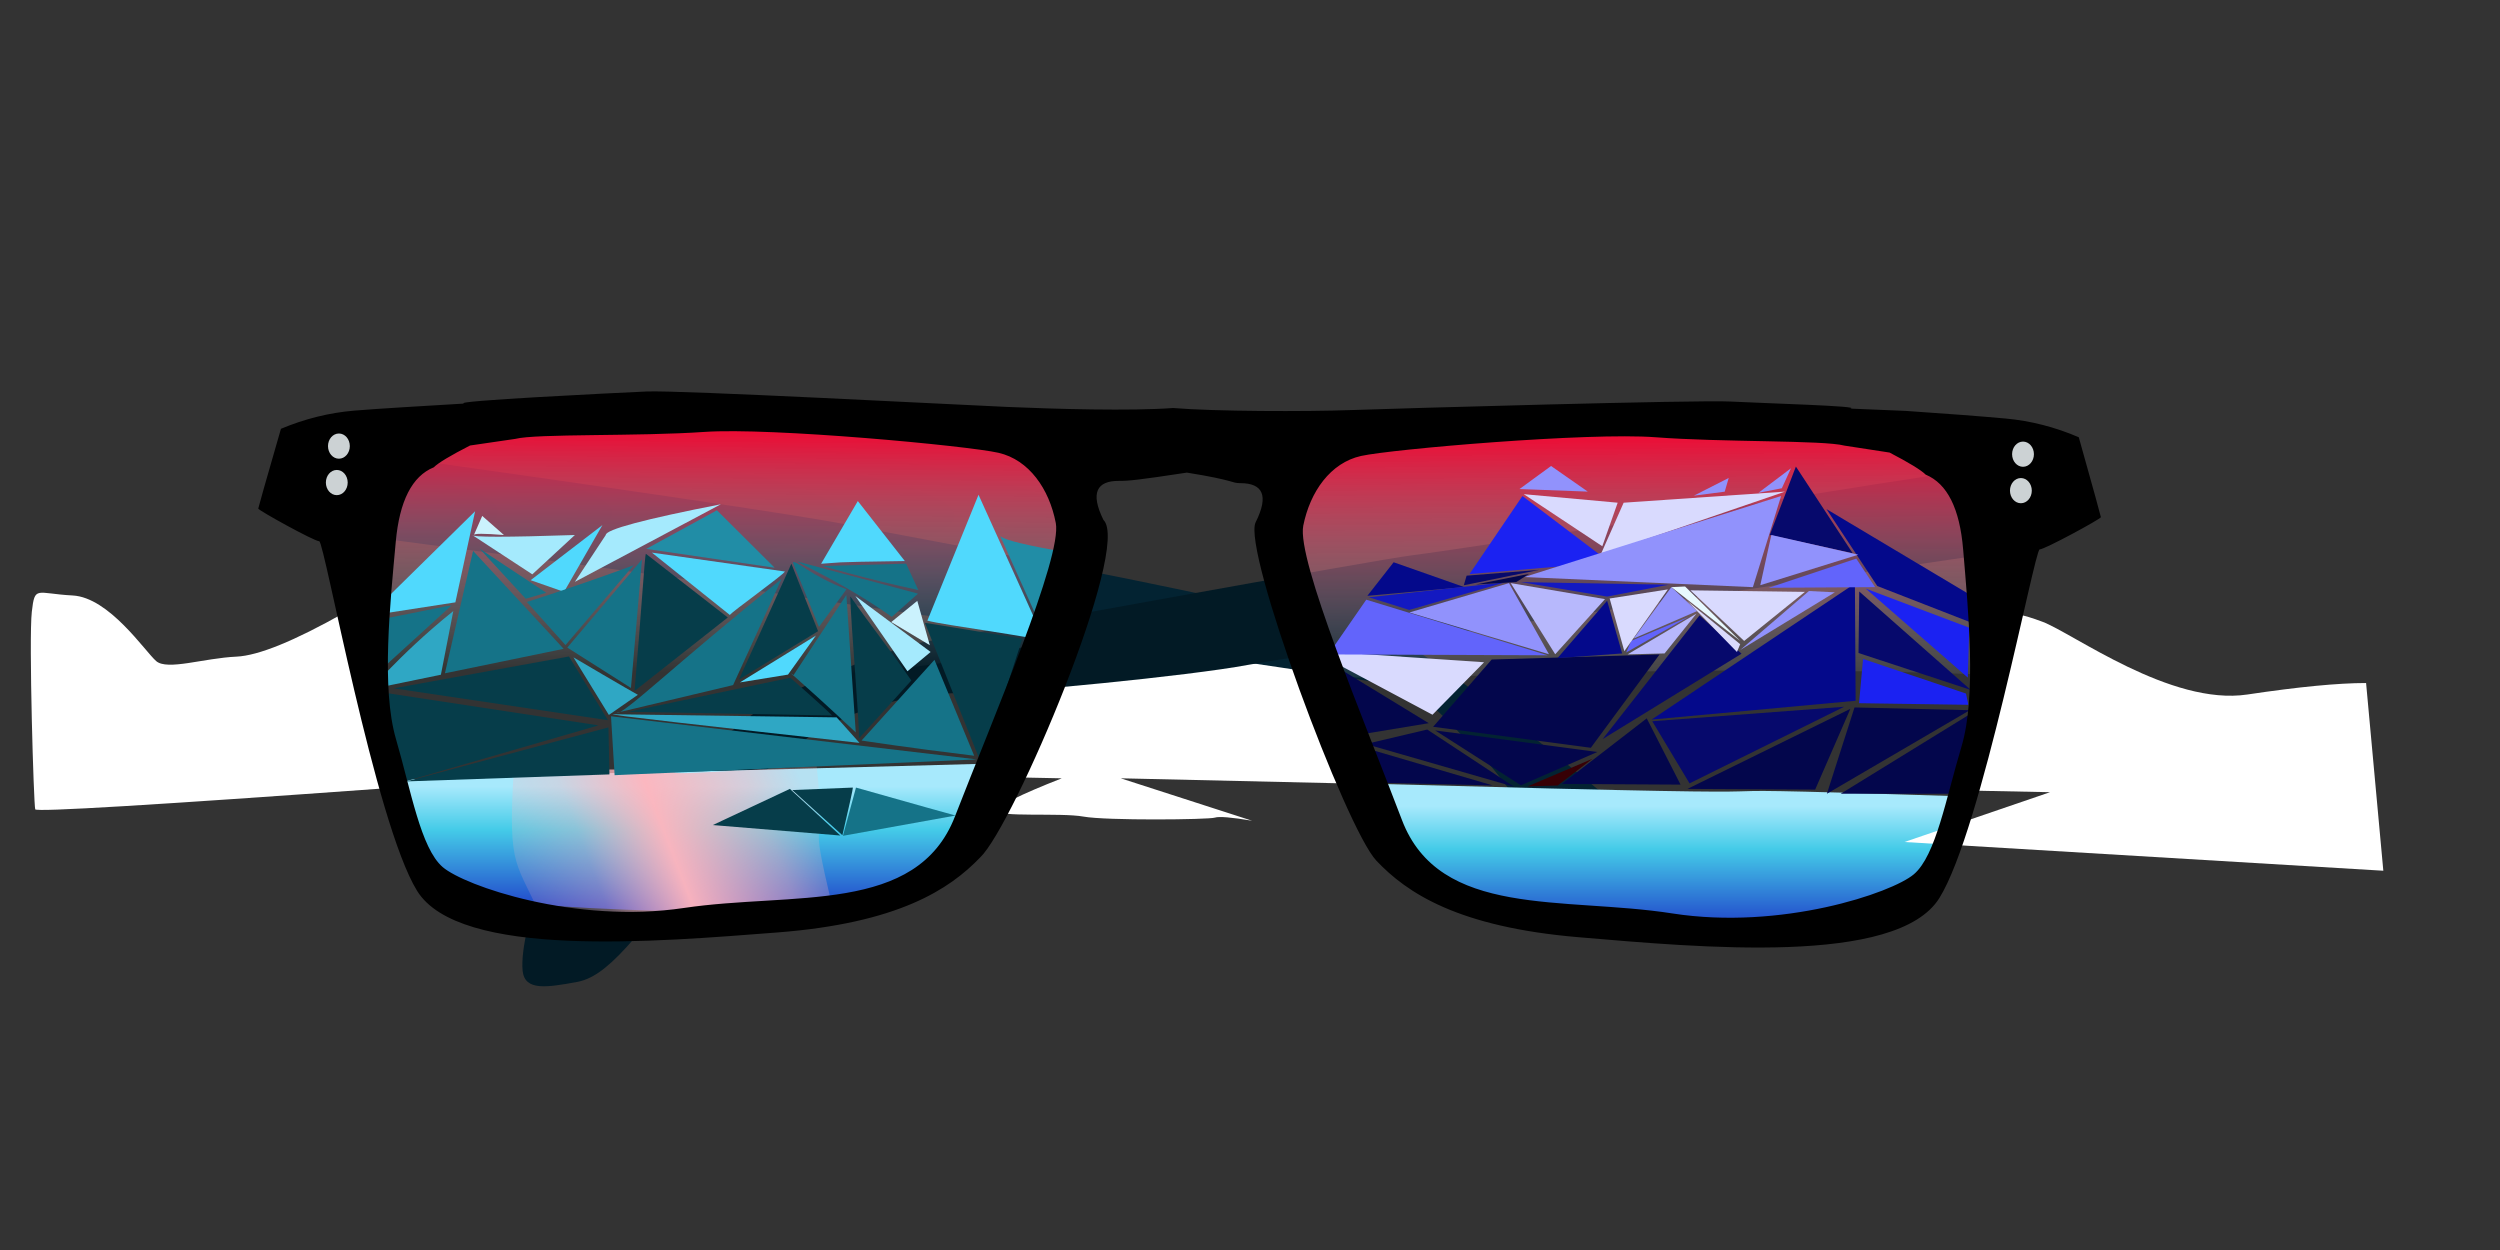 <?xml version="1.0" standalone="no"?>
<!DOCTYPE svg PUBLIC "-//W3C//DTD SVG 20010904//EN" "http://www.w3.org/TR/2001/REC-SVG-20010904/DTD/svg10.dtd">
<!-- Created using Krita: https://krita.org -->
<svg xmlns="http://www.w3.org/2000/svg" 
    xmlns:xlink="http://www.w3.org/1999/xlink"
    xmlns:krita="http://krita.org/namespaces/svg/krita"
    xmlns:sodipodi="http://sodipodi.sourceforge.net/DTD/sodipodi-0.dtd"
    width="2000.16pt"
    height="1000.08pt"
    viewBox="0 0 2000.16 1000.08">
<rect x="0" y="0" width="2000.16" height="1000.08" fill="#333333" stroke="none"/>
<defs>
  <linearGradient id="gradient0" gradientUnits="objectBoundingBox" x1="0.503" y1="0" x2="0.485" y2="1.023" spreadMethod="pad">
   <stop stop-color="#7f7aff" offset="0" stop-opacity="0.369"/>
   <stop stop-color="#ff002e" offset="0.037" stop-opacity="0.949"/>
   <stop stop-color="#def9ff" offset="1" stop-opacity="0"/>
  </linearGradient>
  <linearGradient id="gradient1" gradientUnits="objectBoundingBox" x1="0.485" y1="0.136" x2="0.485" y2="1.062" spreadMethod="pad">
   <stop stop-color="#a7e9fc" offset="0" stop-opacity="1"/>
   <stop stop-color="#44cbe8" offset="0.276" stop-opacity="1"/>
   <stop stop-color="#161cc1" offset="0.924" stop-opacity="1"/>
  </linearGradient>
  <linearGradient id="gradient2" gradientUnits="objectBoundingBox" x1="0.553" y1="-0.013" x2="0.529" y2="1.082" spreadMethod="pad">
   <stop stop-color="#7f7aff" offset="0" stop-opacity="0.369"/>
   <stop stop-color="#ff002e" offset="0.045" stop-opacity="0.941"/>
   <stop stop-color="#def9ff" offset="0.824" stop-opacity="0"/>
  </linearGradient>
  <linearGradient id="gradient3" gradientUnits="objectBoundingBox" x1="0.485" y1="0.136" x2="0.485" y2="1.062" spreadMethod="pad">
   <stop stop-color="#a7e9fc" offset="0" stop-opacity="1"/>
   <stop stop-color="#44cbe8" offset="0.276" stop-opacity="1"/>
   <stop stop-color="#161cc1" offset="0.924" stop-opacity="1"/>
  </linearGradient>
  <linearGradient id="gradient4" gradientUnits="objectBoundingBox" x1="0.016" y1="0.57" x2="0.989" y2="0.38" spreadMethod="pad">
   <stop stop-color="#ffb5bd" offset="0" stop-opacity="0.161"/>
   <stop stop-color="#ffb5bd" offset="0.229" stop-opacity="0.369"/>
   <stop stop-color="#ffb5bd" offset="0.494" stop-opacity="0.961"/>
   <stop stop-color="#ffb5bd" offset="0.812" stop-opacity="0.49"/>
   <stop stop-color="#ffb5bd" offset="0.971" stop-opacity="0.169"/>
  </linearGradient>
 </defs>
<path id="shape5" transform="matrix(-4.076 0 0 4.076 1077.92 475.325)" fill="#ffffff" fill-rule="evenodd" stroke="#000000" stroke-opacity="0" stroke-width="0" stroke-linecap="square" stroke-linejoin="bevel" d="M12.794 4.071C16.449 5.018 18.412 5.898 18.683 6.711C19.089 7.929 17.058 9.757 18.886 8.944C20.714 8.132 24.166 2.852 24.369 4.68C24.572 6.508 25.925 12.397 30.427 8.944C34.929 5.492 32.492 0.212 36.35 0.009C40.209 -0.194 43.255 3.055 46.707 2.852C49.009 2.717 50.43 2.04 50.972 0.821L65.999 35.953L56.049 36.156C64.307 39.406 68.504 41.504 68.639 42.452C68.842 43.873 56.252 42.858 51.784 43.67C47.316 44.483 27.212 44.279 25.994 43.873C25.181 43.602 22.744 43.806 18.683 44.483L44.473 36.156L0 37.172C0 37.172 4.265 26.138 12.794 4.071Z"/><path id="shape0" transform="translate(216.279, 347.486)" fill="#032332" fill-rule="evenodd" d="M53.205 11.723C292.479 45.39 428.347 65.53 460.812 72.143C509.508 82.062 874.73 146.991 919.82 174.946C964.909 202.901 1088.45 304.803 1100.18 316.526C1111.9 328.249 1119.11 358.008 1111.9 383.258C1104.69 408.508 1087.55 406.705 1070.42 391.374C1053.28 376.044 990.159 277.749 971.221 259.714C952.284 241.678 928.837 208.312 899.079 201.098C869.32 193.884 407.606 128.955 363.419 120.839C319.232 112.723 80.259 82.964 48.696 77.553C27.655 73.946 11.423 63.125 0 45.089L9.018 0C9.018 0 23.747 3.908 53.205 11.723Z"/><path id="shape1" transform="translate(417.919, 370.22)" fill="#021a25" fill-rule="evenodd" d="M1222.37 65.739C826.951 123.622 613.156 155.596 580.988 161.66C532.737 170.756 391.336 184.132 364.876 184.132C338.415 184.132 235.879 180.678 162.284 284.041C88.69 387.404 66.364 411.384 43.21 415.519C20.057 419.653 1.865 422.961 0.211 406.423C-1.443 389.885 6.826 353.501 17.576 342.751C28.326 332.002 158.977 220.224 182.957 202.178C206.937 184.132 291.281 148.429 325.184 142.641C359.087 136.852 684.06 77.315 712.175 74.008C740.29 70.7 1011.51 28.528 1047.9 22.74C1084.28 16.951 1181.03 1.24 1206.66 0.413C1223.75 -0.138 1235.88 -0.138 1243.05 0.413C1243.05 0.413 1236.16 22.189 1222.37 65.739Z"/><g id="group0" transform="matrix(1 0 0 1 1031.228 341.516)" fill="none">
  <path id="shape0" transform="matrix(-4.076 0 0 3.784 567.046 -1.77593329908632e-06)" fill="url(#gradient0)" fill-rule="evenodd" stroke="#000000" stroke-opacity="0" stroke-width="0" stroke-linecap="square" stroke-linejoin="bevel" d="M0.478 33.436C-1.298 12.13 1.873 1.35 9.99 1.096C22.165 0.715 131.741 -2.328 135.927 3.759C140.112 9.847 140.319 41.011 135.754 50.523C132.71 56.864 88.114 48.909 0.098 52.46C0.098 52.46 0.224 46.119 0.478 33.436Z"/>
  <path id="shape1" transform="matrix(-4.076 0 0 3.988 534.454 285.502)" fill="url(#gradient1)" fill-rule="evenodd" stroke="#000000" stroke-opacity="0" stroke-width="0" stroke-linecap="square" stroke-linejoin="bevel" d="M0 2.503C3.261 17.464 7.765 25.488 13.511 26.576C22.131 28.207 94.319 33.645 103.477 21.682C109.583 13.707 112.784 5.576 115.07 0C-2.913 3.362 78.703 -0.084 0 2.503Z"/>
  <path id="shape2" transform="matrix(-4.076 0 0 4.076 335.512 306.989)" fill="#aeecfe" fill-rule="evenodd" stroke="#000000" stroke-opacity="0" stroke-width="0" stroke-linecap="square" stroke-linejoin="bevel" d="M0 10.713L37.908 0C37.908 0 25.272 3.571 0 10.713Z"/>
 </g><g id="group01" transform="matrix(1 0 0 1 293.781 340.973)" fill="none">
  <path id="shape01" transform="matrix(4.076 0 0 3.784 1.36117341753561e-06 -2.95098050173692e-06)" fill="url(#gradient2)" fill-rule="evenodd" stroke="#000000" stroke-opacity="0" stroke-width="0" stroke-linecap="square" stroke-linejoin="bevel" d="M0.478 37.595C-1.298 13.638 1.873 1.517 9.99 1.232C22.165 0.804 131.741 -2.618 135.927 4.227C140.112 11.072 141.253 31.606 136.688 42.301C133.644 49.431 88.114 54.992 0.098 58.985C0.098 58.985 0.224 51.855 0.478 37.595Z"/>
  <path id="shape011" transform="matrix(4.076 0 0 3.988 31.004 269.726)" fill="url(#gradient3)" fill-rule="evenodd" stroke="#000000" stroke-opacity="0" stroke-width="0" stroke-linecap="square" stroke-linejoin="bevel" d="M0 3.222C3.261 18.045 7.765 25.995 13.511 27.073C22.131 28.689 94.319 34.076 103.477 22.224C109.583 14.323 114.234 5.525 116.52 0C-1.463 3.331 78.703 0.659 0 3.222Z"/>
  <path id="shape3" transform="matrix(4.076 0 0 4.022 115.766 272.029)" fill="url(#gradient4)" fill-rule="evenodd" stroke="#000000" stroke-opacity="0" stroke-width="0" stroke-linecap="square" stroke-linejoin="bevel" d="M0.368 0.826C-0.863 21.064 0.984 18.685 6.029 30.765C17.689 32.486 44.103 30.708 62.929 28.12C57.854 6.338 61.958 20.091 59.819 0C6.73 3.092 58.441 -0.093 0.368 0.826Z"/>
 </g><g id="group02" transform="matrix(1 0 0 1 293.662 395.847)" fill="none">
  <path id="shape52" transform="matrix(-4.076 0 0 4.076 542.211 -5.6843418860808e-14)" fill="#50d9fd" fill-rule="evenodd" stroke="#000000" stroke-opacity="0" stroke-width="0" stroke-linecap="square" stroke-linejoin="bevel" d="M0 28.755L13.002 0L23.04 24.702C20.172 25.53 1.614 27.959 0 28.755Z"/>
  <path id="shape53" transform="matrix(-4.076 0 0 4.076 430.263 5.022)" fill="#50d9fd" fill-rule="evenodd" stroke="#000000" stroke-opacity="0" stroke-width="0" stroke-linecap="square" stroke-linejoin="bevel" d="M0 11.778L9.228 0L16.434 12.312C11.781 12.042 16.222 12.01 0 11.778Z"/>
  <path id="shape54" transform="matrix(-4.076 0 0 4.076 86.458 13.182)" fill="#50d9fd" fill-rule="evenodd" stroke="#000000" stroke-opacity="0" stroke-width="0" stroke-linecap="square" stroke-linejoin="bevel" d="M0 0L3.874 17.882L20.857 20.509C20.857 20.509 13.905 13.673 0 0Z"/>
  <path id="shape55" transform="matrix(-4.076 0 0 4.076 435.459 81.326)" fill="#063d4a" fill-rule="evenodd" stroke="#000000" stroke-opacity="0" stroke-width="0" stroke-linecap="square" stroke-linejoin="bevel" d="M11.969 0C7.876 5.859 4.033 10.641 0 16.5L10.303 27.897C10.029 26.256 11.969 4.376 11.969 0Z"/>
  <path id="shape56" transform="matrix(-4.076 0 0 4.076 524.262 102.443)" fill="#063d4a" fill-rule="evenodd" stroke="#000000" stroke-opacity="0" stroke-width="0" stroke-linecap="square" stroke-linejoin="bevel" d="M0 3.129L19.119 0L7.995 27.809C7.995 27.809 5.33 19.582 0 3.129Z"/>
  <path id="shape57" transform="matrix(-4.076 0 0 4.076 360.85 55.137)" fill="#063d4a" fill-rule="evenodd" stroke="#000000" stroke-opacity="0" stroke-width="0" stroke-linecap="square" stroke-linejoin="bevel" d="M5.241 0L0 13.25L15.526 22.73C15.526 22.73 6.523 2.929 5.241 0Z"/>
  <path id="shape58" transform="matrix(-4.076 0 0 4.076 288.609 47.224)" fill="#063d4a" fill-rule="evenodd" stroke="#000000" stroke-opacity="0" stroke-width="0" stroke-linecap="square" stroke-linejoin="bevel" d="M18.304 26.934L0 12.5L16.071 0C16.295 0.074 16.913 10.944 18.304 26.934Z"/>
  <path id="shape60" transform="matrix(-4.076 0 0 4.076 192.721 129.363)" fill="#063d4a" fill-rule="evenodd" stroke="#000000" stroke-opacity="0" stroke-width="0" stroke-linecap="square" stroke-linejoin="bevel" d="M0 12.514L7.648 0L42.061 6.257C42.061 6.257 28.041 8.343 0 12.514Z"/>
  <path id="shape61" transform="matrix(-4.076 0 0 4.076 372.077 146.365)" fill="#063d4a" fill-rule="evenodd" stroke="#000000" stroke-opacity="0" stroke-width="0" stroke-linecap="square" stroke-linejoin="bevel" d="M0 7.419L40.032 6.688L8.2 0C8.2 0 1.46 5.905 0 7.419Z"/>
  <path id="shape62" transform="matrix(-4.076 0 0 4.076 334.304 46.29)" fill="#50d9fd" fill-rule="evenodd" stroke="#000000" stroke-opacity="0" stroke-width="0" stroke-linecap="square" stroke-linejoin="bevel" d="M10.803 12.242L26.108 0L0 3.709C0.235 4.335 10.465 11.633 10.803 12.242Z"/>
  <path id="shape63" transform="matrix(-4.076 0 0 4.076 450.887 81.013)" fill="#a5eafd" fill-rule="evenodd" stroke="#000000" stroke-opacity="0" stroke-width="0" stroke-linecap="square" stroke-linejoin="bevel" d="M0 10.98L4.544 14.767L14.767 0C14.767 0 9.844 3.66 0 10.98Z"/>
  <path id="shape64" transform="matrix(-4.076 0 0 4.076 450.253 84.871)" fill="#cbf2fd" fill-rule="evenodd" stroke="#000000" stroke-opacity="0" stroke-width="0" stroke-linecap="square" stroke-linejoin="bevel" d="M0 8.708L2.461 0L7.573 4.165C7.573 4.165 5.048 5.679 0 8.708Z"/>
  <path id="shape65" transform="matrix(-4.076 0 0 4.076 283.136 7.571)" fill="#a5eafd" fill-rule="evenodd" stroke="#000000" stroke-opacity="0" stroke-width="0" stroke-linecap="square" stroke-linejoin="bevel" d="M0 0L28.671 15.237L22.609 6.042C22.609 4.963 15.073 2.949 0 0Z"/>
  <path id="shape66" transform="matrix(-4.076 0 0 4.076 166.274 32.196)" fill="#a5eafd" fill-rule="evenodd" stroke="#000000" stroke-opacity="0" stroke-width="0" stroke-linecap="square" stroke-linejoin="bevel" d="M0 0L8.356 7.72L20.152 0C20.152 0.45 13.435 0.45 0 0Z"/>
  <path id="shape68" transform="matrix(-4.076 0 0 4.076 109.513 16.919)" fill="#cbf2fd" fill-rule="evenodd" stroke="#000000" stroke-opacity="0" stroke-width="0" stroke-linecap="square" stroke-linejoin="bevel" d="M0 3.748L4.26 0L5.898 3.748C5.898 3.434 3.932 3.434 0 3.748Z"/>
  <path id="shape69" transform="matrix(-4.076 0 0 4.076 188.311 24.265)" fill="#50d9fd" fill-rule="evenodd" stroke="#000000" stroke-opacity="0" stroke-width="0" stroke-linecap="square" stroke-linejoin="bevel" d="M0 0L7.536 13.107L14.09 10.813C14.09 10.813 9.393 7.209 0 0Z"/>
  <path id="shape70" transform="matrix(-4.076 0 0 4.076 485.737 132.05)" fill="#157388" fill-rule="evenodd" stroke="#000000" stroke-opacity="0" stroke-width="0" stroke-linecap="square" stroke-linejoin="bevel" d="M0 18.826L7.793 0L22.105 15.843C22.105 15.843 13.293 17.224 0 18.826Z"/>
  <path id="shape71" transform="matrix(-4.076 0 0 4.076 391 80.154)" fill="#157388" fill-rule="evenodd" stroke="#000000" stroke-opacity="0" stroke-width="0" stroke-linecap="square" stroke-linejoin="bevel" d="M0 26.979L1.846 0L12.208 15.727C13.832 14.645 12.596 15.198 0 26.979Z"/>
  <path id="shape72" transform="matrix(-4.076 0 0 4.076 331.578 67.425)" fill="#157388" fill-rule="evenodd" stroke="#000000" stroke-opacity="0" stroke-width="0" stroke-linecap="square" stroke-linejoin="bevel" d="M0 0L9.499 20.815L32.337 26.247C31.229 26.913 20.66 16.496 0 0Z"/>
  <path id="shape73" transform="matrix(-4.076 0 0 4.076 219.952 51.758)" fill="#157388" fill-rule="evenodd" stroke="#000000" stroke-opacity="0" stroke-width="0" stroke-linecap="square" stroke-linejoin="bevel" d="M0 0L2.162 25.225L14.654 17.297C14.654 17.297 9.77 11.531 0 0Z"/>
  <path id="shape74" transform="matrix(-4.076 0 0 4.076 157.285 44.904)" fill="#157388" fill-rule="evenodd" stroke="#000000" stroke-opacity="0" stroke-width="0" stroke-linecap="square" stroke-linejoin="bevel" d="M17.777 0L0 19.219L23.303 24.023C23.303 24.023 21.461 16.016 17.777 0Z"/>
  <path id="shape75" transform="matrix(-4.076 0 0 4.076 69.004 93.039)" fill="#2fa7c4" fill-rule="evenodd" stroke="#000000" stroke-opacity="0" stroke-width="0" stroke-linecap="square" stroke-linejoin="bevel" d="M0 0L2.433 12.495L16.93 15.482C16.711 16.429 11.371 9.129 0 0Z"/>
  <path id="shape76" transform="matrix(-4.076 0 0 4.076 67.7 88.442)" fill="#157388" fill-rule="evenodd" stroke="#000000" stroke-opacity="0" stroke-width="0" stroke-linecap="square" stroke-linejoin="bevel" d="M0 0L16.245 14.789L15.663 2.987C14.424 2.987 2.179 0.335 0 0Z"/>
  <path id="shape77" transform="matrix(-4.076 0 0 4.076 213.256 56.409)" fill="#157388" fill-rule="evenodd" stroke="#000000" stroke-opacity="0" stroke-width="0" stroke-linecap="square" stroke-linejoin="bevel" d="M0 0L13.364 15.663L20.954 7.202C21.293 7.299 12.971 4.759 0 0Z"/>
  <path id="shape78" transform="matrix(-4.076 0 0 4.076 440.792 53.344)" fill="#157388" fill-rule="evenodd" stroke="#000000" stroke-opacity="0" stroke-width="0" stroke-linecap="square" stroke-linejoin="bevel" d="M5.142 10.884L0 6.323L23.721 0C23.249 0.405 13.823 4.672 5.142 10.884Z"/>
  <path id="shape79" transform="matrix(-4.076 0 0 4.076 441.046 55.104)" fill="#157388" fill-rule="evenodd" stroke="#000000" stroke-opacity="0" stroke-width="0" stroke-linecap="square" stroke-linejoin="bevel" d="M0 5.176L2.394 0L18.91 0.478C20.47 -0.042 9.43 3.23 0 5.176Z"/>
  <path id="shape80" transform="matrix(-4.076 0 0 4.076 383.566 53.87)" fill="#157388" fill-rule="evenodd" stroke="#000000" stroke-opacity="0" stroke-width="0" stroke-linecap="square" stroke-linejoin="bevel" d="M0 5.337L5.397 12.712L10.526 0.066C9.917 -0.5 7.012 2.684 0 5.337Z"/>
  <path id="shape81" transform="matrix(-4.076 0 0 4.076 550.248 32.196)" fill="#218da6" fill-rule="evenodd" stroke="#000000" stroke-opacity="0" stroke-width="0" stroke-linecap="square" stroke-linejoin="bevel" d="M0 2.99L3.536 16.151L10.804 0C10.804 0.684 7.203 1.681 0 2.99Z"/>
  <path id="shape82" transform="matrix(-4.076 0 0 4.076 487.797 177.219)" fill="#157388" fill-rule="evenodd" stroke="#000000" stroke-opacity="0" stroke-width="0" stroke-linecap="square" stroke-linejoin="bevel" d="M0 8.465L71.79 0L71.081 11.572C71.968 11.572 47.144 10.56 0 8.465Z"/>
  <path id="shape83" transform="matrix(-4.076 0 0 4.076 193.936 186.099)" fill="#063d4a" fill-rule="evenodd" stroke="#000000" stroke-opacity="0" stroke-width="0" stroke-linecap="square" stroke-linejoin="bevel" d="M0.196 0L0 9.232L39.876 10.607C39.876 10.607 26.65 7.072 0.196 0Z"/>
  <path id="shape84" transform="matrix(-4.076 0 0 4.076 185.152 157.275)" fill="#063d4a" fill-rule="evenodd" stroke="#000000" stroke-opacity="0" stroke-width="0" stroke-linecap="square" stroke-linejoin="bevel" d="M0 6.679L43.805 0L39.287 18.072C39.287 18.072 26.191 14.274 0 6.679Z"/>
  <path id="shape85" transform="matrix(-4.076 0 0 4.076 393.999 175.604)" fill="#2fa7c4" fill-rule="evenodd" stroke="#000000" stroke-opacity="0" stroke-width="0" stroke-linecap="square" stroke-linejoin="bevel" d="M0 5.624L4.488 0.61L48.26 0C50.566 0 29.334 2.35 0 5.624Z"/>
  <path id="shape86" transform="matrix(-4.076 0 0 4.076 216.672 130.053)" fill="#2fa7c4" fill-rule="evenodd" stroke="#000000" stroke-opacity="0" stroke-width="0" stroke-linecap="square" stroke-linejoin="bevel" d="M0 7.357L5.694 11.311L12.644 0C12.644 0 1.405 6.622 0 7.357Z"/>
  <path id="shape87" transform="matrix(-4.076 0 0 4.076 326.096 12.404)" fill="#218da6" fill-rule="evenodd" stroke="#000000" stroke-opacity="0" stroke-width="0" stroke-linecap="square" stroke-linejoin="bevel" d="M0 11.279L11.329 0L25.191 7.579C25.191 7.579 1.051 11.136 0 11.279Z"/>
  <path id="shape88" transform="matrix(-4.076 0 0 4.076 143.358 43.123)" fill="#157388" fill-rule="evenodd" stroke="#000000" stroke-opacity="0" stroke-width="0" stroke-linecap="square" stroke-linejoin="bevel" d="M0 8.656L4.035 9.827L13.081 0C13.081 0 8.721 2.885 0 8.656Z"/>
  <path id="shape89" transform="matrix(-4.076 0 0 4.076 378.668 235.309)" fill="#063d4a" fill-rule="evenodd" stroke="#000000" stroke-opacity="0" stroke-width="0" stroke-linecap="square" stroke-linejoin="bevel" d="M25.04 7.101L0 9.157L9.904 0C9.904 0 14.95 2.367 25.04 7.101Z"/>
  <path id="shape90" transform="matrix(-4.076 0 0 4.076 388.698 234.259)" fill="#063d4a" fill-rule="evenodd" stroke="#000000" stroke-opacity="0" stroke-width="0" stroke-linecap="square" stroke-linejoin="bevel" d="M2.064 9.349L11.899 0.486L0 0C0.006 0.377 0.694 3.494 2.064 9.349Z"/>
  <path id="shape91" transform="matrix(-4.076 0 0 4.076 470.829 234.259)" fill="#157388" fill-rule="evenodd" stroke="#000000" stroke-opacity="0" stroke-width="0" stroke-linecap="square" stroke-linejoin="bevel" d="M19.543 0L22.093 9.47L0 5.49C0.696 5.318 7.21 3.488 19.543 0Z"/>
  <path id="shape01" transform="translate(298.323, 112.648)" fill="#50d9fd" fill-rule="evenodd" stroke="#000000" stroke-opacity="0" stroke-width="0" stroke-linecap="square" stroke-linejoin="bevel" d="M0 37.472L60.809 0L38.458 31.226C38.458 31.226 25.638 33.308 0 37.472Z"/>
 </g><path id="shape4" transform="matrix(-4.076 0 0 4.076 1906.81 491.294)" fill="#ffffff" fill-rule="evenodd" stroke="#000000" stroke-opacity="0" stroke-width="0" stroke-linecap="square" stroke-linejoin="bevel" d="M0 50.38L93.993 44.741L65.419 34.965L83.842 34.59L73.691 0.376C73.189 -0.376 70.934 1.31687e-07 66.923 1.504C60.908 3.76 41.733 18.047 26.694 15.791C16.668 14.287 8.898 13.535 3.384 13.535C3.384 13.535 2.256 25.817 0 50.38Z"/><path id="shape6" transform="matrix(-4.076 0 0 4.076 307.569 474.211)" fill="#ffffff" fill-rule="evenodd" stroke="#000000" stroke-opacity="0" stroke-width="0" stroke-linecap="square" stroke-linejoin="bevel" d="M7.868 3.933C17.698 9.481 24.753 12.352 29.036 12.546C35.459 12.838 42.612 15.32 44.802 13.422C46.992 11.524 54.026 0.914 61.209 0.54C68.393 0.166 68.617 -1.48 69.216 3.758C69.815 8.996 68.842 41.696 68.543 42.519C68.343 43.068 45.495 41.696 0 38.403C0 38.403 2.623 26.913 7.868 3.933Z"/><g id="group03" transform="matrix(-1 0 0 1 1607.663 372.822)" fill="none">
  <path id="shape7" transform="matrix(4.076 0 0 4.076 319.794 24.045)" fill="#1b22f2" fill-rule="evenodd" stroke="#000000" stroke-opacity="0" stroke-width="0" stroke-linecap="square" stroke-linejoin="bevel" d="M27.519 15.317L0 12.98L17.134 0C17.134 0 20.596 5.106 27.519 15.317Z"/>
  <path id="shape8" transform="matrix(4.076 0 0 4.076 32.829 154.402)" fill="#1b22f2" fill-rule="evenodd" stroke="#000000" stroke-opacity="0" stroke-width="0" stroke-linecap="square" stroke-linejoin="bevel" d="M0.473 6.786L20.673 0L21.462 8.68L0 8.995C0 8.995 0.158 8.259 0.473 6.786Z"/>
  <path id="shape9" transform="matrix(4.076 0 0 4.076 323.559 93.708)" fill="#b7b8fc" fill-rule="evenodd" stroke="#000000" stroke-opacity="0" stroke-width="0" stroke-linecap="square" stroke-linejoin="bevel" d="M0 3.142L9.775 13.965L18.503 0C18.503 0 12.335 1.047 0 3.142Z"/>
  <path id="shape10" transform="matrix(4.076 0 0 4.076 420.32 147.78)" fill="#d9dafe" fill-rule="evenodd" stroke="#000000" stroke-opacity="0" stroke-width="0" stroke-linecap="square" stroke-linejoin="bevel" d="M0 2.269L10.124 12.568L33.69 0C33.69 0 22.46 0.756 0 2.269Z"/>
  <path id="shape11" transform="matrix(4.076 0 0 4.076 368.382 93.708)" fill="#9192fc" fill-rule="evenodd" stroke="#000000" stroke-opacity="0" stroke-width="0" stroke-linecap="square" stroke-linejoin="bevel" d="M0 13.965L7.855 0L27.405 5.76C27.405 5.76 18.27 8.495 0 13.965Z"/>
  <path id="shape12" transform="matrix(4.076 0 0 4.076 163.629 99.473)" fill="#d9dafe" fill-rule="evenodd" stroke="#000000" stroke-opacity="0" stroke-width="0" stroke-linecap="square" stroke-linejoin="bevel" d="M0 0.306L11.924 9.936L22.472 0C22.472 0 14.981 0.102 0 0.306Z"/>
  <path id="shape13" transform="matrix(4.076 0 0 4.076 179.515 20.496)" fill="#d9dafe" fill-rule="evenodd" stroke="#000000" stroke-opacity="0" stroke-width="0" stroke-linecap="square" stroke-linejoin="bevel" d="M0 0L36.205 12.404L31.68 2.179C31.68 2.179 21.12 1.453 0 0Z"/>
  <path id="shape14" transform="matrix(4.076 0 0 4.076 313.42 22.545)" fill="#d9dafe" fill-rule="evenodd" stroke="#000000" stroke-opacity="0" stroke-width="0" stroke-linecap="square" stroke-linejoin="bevel" d="M0 1.676L3.017 10.225L18.438 0C18.438 0 12.292 0.559 0 1.676Z"/>
  <path id="shape15" transform="matrix(4.076 0 0 4.076 337.332 0)" fill="#9192fc" fill-rule="evenodd" stroke="#000000" stroke-opacity="0" stroke-width="0" stroke-linecap="square" stroke-linejoin="bevel" d="M0 5.029L7.208 0L13.409 4.526C13.409 4.526 8.94 4.693 0 5.029Z"/>
  <path id="shape16" transform="matrix(4.076 0 0 4.076 174.752 1.802)" fill="#9192fc" fill-rule="evenodd" stroke="#000000" stroke-opacity="0" stroke-width="0" stroke-linecap="square" stroke-linejoin="bevel" d="M0 0L1.795 3.925L6.393 4.823C6.393 4.823 4.262 3.215 0 0Z"/>
  <path id="shape17" transform="matrix(4.076 0 0 4.076 224.58 9.574)" fill="#9192fc" fill-rule="evenodd" stroke="#000000" stroke-opacity="0" stroke-width="0" stroke-linecap="square" stroke-linejoin="bevel" d="M0 0L0.785 2.692L6.842 3.477C6.842 3.477 4.561 2.318 0 0Z"/>
  <path id="shape18" transform="matrix(4.076 0 0 4.076 249.887 96.887)" fill="#9192fc" fill-rule="evenodd" stroke="#000000" stroke-opacity="0" stroke-width="0" stroke-linecap="square" stroke-linejoin="bevel" d="M0 4.711L5.047 0L12.449 10.094C12.449 10.094 8.3 8.3 0 4.711Z"/>
  <path id="shape19" transform="matrix(4.076 0 0 4.076 369.345 106.97)" fill="#6264fb" fill-rule="evenodd" stroke="#000000" stroke-opacity="0" stroke-width="0" stroke-linecap="square" stroke-linejoin="bevel" d="M0 10.911L35.627 0L43.067 10.746C43.067 10.746 28.711 10.801 0 10.911Z"/>
  <path id="shape20" transform="matrix(4.076 0 0 4.076 182.66 24.011)" fill="#9192fc" fill-rule="evenodd" stroke="#000000" stroke-opacity="0" stroke-width="0" stroke-linecap="square" stroke-linejoin="bevel" d="M0 0L5.539 17.894L50.417 15.906C50.417 15.906 33.611 10.604 0 0Z"/>
  <path id="shape21" transform="matrix(4.076 0 0 4.076 123.038 94.053)" fill="#04098b" fill-rule="evenodd" stroke="#000000" stroke-opacity="0" stroke-width="0" stroke-linecap="square" stroke-linejoin="bevel" d="M0 23.007L0.142 0L40.049 26.7C40.049 26.7 26.7 25.469 0 23.007Z"/>
  <path id="shape22" transform="matrix(4.076 0 0 4.076 214.326 119.522)" fill="#06096c" fill-rule="evenodd" stroke="#000000" stroke-opacity="0" stroke-width="0" stroke-linecap="square" stroke-linejoin="bevel" d="M0 7.527L8.237 0L27.268 24.285C27.268 24.285 18.178 18.699 0 7.527Z"/>
  <path id="shape23" transform="matrix(4.076 0 0 4.076 279.907 150.78)" fill="#03064c" fill-rule="evenodd" stroke="#000000" stroke-opacity="0" stroke-width="0" stroke-linecap="square" stroke-linejoin="bevel" d="M44.452 14.202L32.948 0.994L0 0L13.492 18.32C13.492 18.32 23.812 16.948 44.452 14.202Z"/>
  <path id="shape24" transform="matrix(4.076 0 0 4.076 464.562 157.727)" fill="#03064c" fill-rule="evenodd" stroke="#000000" stroke-opacity="0" stroke-width="0" stroke-linecap="square" stroke-linejoin="bevel" d="M0 11.788L19.314 0L15.48 14.344C15.48 14.344 10.32 13.492 0 11.788Z"/>
  <path id="shape25" transform="matrix(4.076 0 0 4.076 31 100.42)" fill="#06096c" fill-rule="evenodd" stroke="#000000" stroke-opacity="0" stroke-width="0" stroke-linecap="square" stroke-linejoin="bevel" d="M0 19.314L22.013 12.072L21.871 8.52651e-14C21.871 8.52651e-14 14.581 6.438 0 19.314Z"/>
  <path id="shape26" transform="matrix(4.076 0 0 4.076 32.158 98.105)" fill="#1b22f2" fill-rule="evenodd" stroke="#000000" stroke-opacity="0" stroke-width="0" stroke-linecap="square" stroke-linejoin="bevel" d="M0.284 17.468L0 7.669L20.309 0C20.309 0 13.634 5.823 0.284 17.468Z"/>
  <path id="shape27" transform="matrix(4.076 0 0 4.076 125.436 0.455)" fill="#06096c" fill-rule="evenodd" stroke="#000000" stroke-opacity="0" stroke-width="0" stroke-linecap="square" stroke-linejoin="bevel" d="M16.267 13.437L11.138 0L0 17C0 17 5.422 15.812 16.267 13.437Z"/>
  <path id="shape28" transform="matrix(4.076 0 0 4.076 5.6843418860808e-14 34.502)" fill="#04098b" fill-rule="evenodd" stroke="#000000" stroke-opacity="0" stroke-width="0" stroke-linecap="square" stroke-linejoin="bevel" d="M35.904 0L25.939 15.094L0.733 24.913L0 18.758L7.181 17.146C7.181 17.146 16.755 11.431 35.904 0Z"/>
  <path id="shape29" transform="matrix(4.076 0 0 4.076 120.973 55.222)" fill="#9192fc" fill-rule="evenodd" stroke="#000000" stroke-opacity="0" stroke-width="0" stroke-linecap="square" stroke-linejoin="bevel" d="M19.219 9.849L17.055 0L0 3.867C0 3.867 6.406 5.861 19.219 9.849Z"/>
  <path id="shape30" transform="matrix(4.076 0 0 4.076 107.485 74.096)" fill="#6264fb" fill-rule="evenodd" stroke="#000000" stroke-opacity="0" stroke-width="0" stroke-linecap="square" stroke-linejoin="bevel" d="M20.874 5.728L3.691 0L0 5.6C0 5.6 6.958 5.643 20.874 5.728Z"/>
  <path id="shape31" transform="matrix(4.076 0 0 4.076 139.649 100.035)" fill="#9192fc" fill-rule="evenodd" stroke="#000000" stroke-opacity="0" stroke-width="0" stroke-linecap="square" stroke-linejoin="bevel" d="M0 0.255L5.091 0L18.583 11.582C18.583 11.582 12.389 7.806 0 0.255Z"/>
  <path id="shape32" transform="matrix(4.076 0 0 4.076 215.391 96.404)" fill="#e8f9fe" fill-rule="evenodd" stroke="#000000" stroke-opacity="0" stroke-width="0" stroke-linecap="square" stroke-linejoin="bevel" d="M0 10.691L10.819 0L13.492 0.127C13.492 0.127 8.994 3.649 0 10.691Z"/>
  <path id="shape33" transform="matrix(4.076 0 0 4.076 215.391 107.817)" fill="#dadafd" fill-rule="evenodd" stroke="#000000" stroke-opacity="0" stroke-width="0" stroke-linecap="square" stroke-linejoin="bevel" d="M0 8.528L0.636 10.055L10.437 0C10.437 0 6.958 2.843 0 8.528Z"/>
  <path id="shape34" transform="matrix(4.076 0 0 4.076 250.409 118.109)" fill="#b7b8fc" fill-rule="evenodd" stroke="#000000" stroke-opacity="0" stroke-width="0" stroke-linecap="square" stroke-linejoin="bevel" d="M0 0L6.252 7.816L13.516 7.999C13.516 7.999 9.011 5.333 0 0Z"/>
  <path id="shape35" transform="matrix(4.076 0 0 4.076 256.78 120.732)" fill="#6264fb" fill-rule="evenodd" stroke="#000000" stroke-opacity="0" stroke-width="0" stroke-linecap="square" stroke-linejoin="bevel" d="M0 0L11.217 4.689L12.229 6.988C12.229 6.988 8.153 4.659 0 0Z"/>
  <path id="shape36" transform="matrix(4.076 0 0 4.076 436.219 77.016)" fill="#04098b" fill-rule="evenodd" stroke="#000000" stroke-opacity="0" stroke-width="0" stroke-linecap="square" stroke-linejoin="bevel" d="M0 4.871L13.848 0L19.005 6.59C19.005 6.59 12.67 6.017 0 4.871Z"/>
  <path id="shape37" transform="matrix(4.076 0 0 4.076 403.131 92.976)" fill="#1319c1" fill-rule="evenodd" stroke="#000000" stroke-opacity="0" stroke-width="0" stroke-linecap="square" stroke-linejoin="bevel" d="M26.836 2.961L18.91 5.444L0 0C0 0 8.945 0.987 26.836 2.961Z"/>
  <path id="shape38" transform="matrix(4.076 0 0 4.076 376.137 83.096)" fill="#06096c" fill-rule="evenodd" stroke="#000000" stroke-opacity="0" stroke-width="0" stroke-linecap="square" stroke-linejoin="bevel" d="M14.816 3.026L14.266 1.14L8.52651e-14 0C8.52651e-14 0 4.939 1.009 14.816 3.026Z"/>
  <path id="shape39" transform="matrix(4.076 0 0 4.076 384.307 86.299)" fill="#03064c" fill-rule="evenodd" stroke="#000000" stroke-opacity="0" stroke-width="0" stroke-linecap="square" stroke-linejoin="bevel" d="M0 0L2.515 1.611L10.454 2.083C10.454 2.083 6.969 1.389 0 0Z"/>
  <path id="shape40" transform="matrix(4.076 0 0 4.076 272.632 92.905)" fill="#1319c1" fill-rule="evenodd" stroke="#000000" stroke-opacity="0" stroke-width="0" stroke-linecap="square" stroke-linejoin="bevel" d="M0 0.507L12.077 2.842L29.024 0C29.024 0 19.35 0.169 0 0.507Z"/>
  <path id="shape41" transform="matrix(4.076 0 0 4.076 309.86 107.796)" fill="#04098b" fill-rule="evenodd" stroke="#000000" stroke-opacity="0" stroke-width="0" stroke-linecap="square" stroke-linejoin="bevel" d="M0 10.351L2.943 0L12.685 11.265C12.685 11.265 8.457 10.96 0 10.351Z"/>
  <path id="shape42" transform="matrix(4.076 0 0 4.076 273.254 98.724)" fill="#d9dafe" fill-rule="evenodd" stroke="#000000" stroke-opacity="0" stroke-width="0" stroke-linecap="square" stroke-linejoin="bevel" d="M0 0L8.548 12.126L11.43 1.789C11.43 1.789 7.62 1.193 0 0Z"/>
  <path id="shape43" transform="matrix(4.076 0 0 4.076 30.045 197.592)" fill="#03064c" fill-rule="evenodd" stroke="#000000" stroke-opacity="0" stroke-width="0" stroke-linecap="square" stroke-linejoin="bevel" d="M0 0L3.794 15.854L25.745 15.854C25.745 15.854 17.163 10.569 0 0Z"/>
  <path id="shape44" transform="matrix(4.076 0 0 4.076 127.247 194.279)" fill="#03064c" fill-rule="evenodd" stroke="#000000" stroke-opacity="0" stroke-width="0" stroke-linecap="square" stroke-linejoin="bevel" d="M0 0L6.911 15.854L31.978 15.718C31.978 15.718 21.319 10.479 0 0Z"/>
  <path id="shape45" transform="matrix(4.076 0 0 4.076 263.109 201.906)" fill="#03064c" fill-rule="evenodd" stroke="#000000" stroke-opacity="0" stroke-width="0" stroke-linecap="square" stroke-linejoin="bevel" d="M0 13.008L6.639 0L23.306 12.873C23.306 12.873 15.537 12.918 0 13.008Z"/>
  <path id="shape46" transform="matrix(4.076 0 0 4.076 396.209 210.847)" fill="#03064c" fill-rule="evenodd" stroke="#000000" stroke-opacity="0" stroke-width="0" stroke-linecap="square" stroke-linejoin="bevel" d="M29.133 2.845L17.073 0L0 11.246C0 11.246 9.711 8.446 29.133 2.845Z"/>
  <path id="shape47" transform="matrix(4.076 0 0 4.076 413.33 225.759)" fill="#03064c" fill-rule="evenodd" stroke="#000000" stroke-opacity="0" stroke-width="0" stroke-linecap="square" stroke-linejoin="bevel" d="M0 7.317L24.932 0L22.764 6.775C22.764 6.775 15.176 6.956 0 7.317Z"/>
  <path id="shape48" transform="matrix(4.076 0 0 4.076 31.702 193.174)" fill="#03064c" fill-rule="evenodd" stroke="#000000" stroke-opacity="0" stroke-width="0" stroke-linecap="square" stroke-linejoin="bevel" d="M0 0.542L28.049 16.938L22.628 0C22.628 0 15.086 0.181 0 0.542Z"/>
  <path id="shape49" transform="matrix(4.076 0 0 4.076 132.217 192.622)" fill="#06096c" fill-rule="evenodd" stroke="#000000" stroke-opacity="0" stroke-width="0" stroke-linecap="square" stroke-linejoin="bevel" d="M0 0L30.352 15.04L37.669 2.845C37.669 2.845 25.113 1.897 0 0Z"/>
  <path id="shape50" transform="matrix(4.076 0 0 4.076 329.708 211.569)" fill="#03064c" fill-rule="evenodd" stroke="#000000" stroke-opacity="0" stroke-width="0" stroke-linecap="square" stroke-linejoin="bevel" d="M0 4.231L31.826 0L15 10.769C15 10.769 10 8.59 0 4.231Z"/>
  <path id="shape51" transform="matrix(4.076 0 0 4.076 333.559 234.224)" fill="#370005" fill-rule="evenodd" stroke="#000000" stroke-opacity="0" stroke-width="0" stroke-linecap="square" stroke-linejoin="bevel" d="M0 0L6.842 5.253L12.757 5.429C12.757 5.429 8.505 3.62 0 0Z"/>
 </g><path id="shape92" transform="matrix(-4.076 0 0 4.076 1680.846 313.13)" fill="#000000" fill-rule="evenodd" stroke="#000000" stroke-opacity="0" stroke-width="0" stroke-linecap="square" stroke-linejoin="bevel" d="M49.197 3.378C46.537 2.885 66.43 2.325 72.773 1.991C79.115 1.657 137.534 3.327 146.881 3.66C156.228 3.994 173.934 3.944 182.127 3.264C190.325 3.883 205.31 3.456 214.655 3.053C223.999 2.651 279.096 -0.267 285.441 0.02C291.786 0.307 323.944 1.88 321.288 2.392C329.463 2.885 337.951 3.37 342.85 3.779C347.749 4.188 352.543 5.377 357.231 7.345C360.199 17.635 361.684 22.854 361.686 23.003C361.689 23.336 350.717 29.41 349.715 29.417C348.714 29.424 338.771 84.596 330.524 98.01C322.277 111.423 283.528 108.036 259.813 106.208C236.098 104.379 226.034 97.777 219.979 91.479C213.389 85.181 190.241 30.569 195.789 25.225C198.421 19.881 197.069 17.537 192.729 17.569C190.909 17.583 189.022 17.412 179.409 15.945C169.807 17.483 170.733 18.015 168.913 18.015C164.573 18.015 163.238 20.368 165.909 25.692C168.579 31.017 148.216 85.78 142.207 92.123C136.199 98.465 126.184 105.142 102.483 107.145C78.782 109.147 40.058 112.82 31.713 99.467C23.367 86.114 13.019 31.017 12.018 31.017C11.016 31.017 0 25.025 0 24.691C0 24.543 1.447 19.313 4.34 9.002C9.013 6.999 13.798 5.775 18.694 5.329C23.59 4.884 30.124 4.385 38.295 3.832M41.475 12.008C37.637 14.01 35.274 15.455 34.383 16.346C30.155 18.104 27.707 22.994 27.039 31.017C26.038 43.051 24.369 59.742 27.373 69.757C30.378 79.771 32.38 91.121 36.72 94.793C41.06 98.465 62.758 105.809 84.123 102.471C105.487 99.133 129.856 103.473 137.2 84.111C144.544 64.749 157.897 33.036 156.562 26.36C155.226 19.684 151.221 14.009 145.212 12.674C139.203 11.338 100.48 8 87.461 9.002C74.442 10.003 54.463 9.554 50.332 10.646M320.119 10.625C323.971 12.598 326.345 14.027 327.242 14.91C331.483 16.637 333.967 21.51 334.694 29.527C335.784 41.554 337.576 58.232 334.645 68.268C331.715 78.305 329.795 89.669 325.483 93.373C321.17 97.077 299.527 104.581 278.138 101.4C256.75 98.219 232.414 102.737 224.927 83.43C217.441 64.124 203.855 32.51 205.141 25.824C206.428 19.138 210.391 13.433 216.39 12.054C222.389 10.674 261.086 7.051 274.112 7.957C287.138 8.863 307.113 8.267 311.252 9.328"/><ellipse id="shape2" transform="translate(1609.808, 353.303)" rx="8.731" ry="10.08" cx="8.731" cy="10.08" fill="#ccd2d4" fill-rule="evenodd"/><ellipse id="shape02" transform="matrix(1 0 0 1 1608.108 382.464)" rx="8.731" ry="10.08" cx="8.731" cy="10.08" fill="#ccd2d4" fill-rule="evenodd" stroke="#000000" stroke-opacity="0" stroke-width="0" stroke-linecap="square" stroke-linejoin="bevel"/><ellipse id="shape3" transform="translate(262.418, 346.832)" rx="8.731" ry="10.08" cx="8.731" cy="10.08" fill="#ccd2d4" fill-rule="evenodd"/><ellipse id="shape03" transform="matrix(1 0 0 1 260.717 375.993)" rx="8.731" ry="10.08" cx="8.731" cy="10.08" fill="#ccd2d4" fill-rule="evenodd" stroke="#000000" stroke-opacity="0" stroke-width="0" stroke-linecap="square" stroke-linejoin="bevel"/>
</svg>
